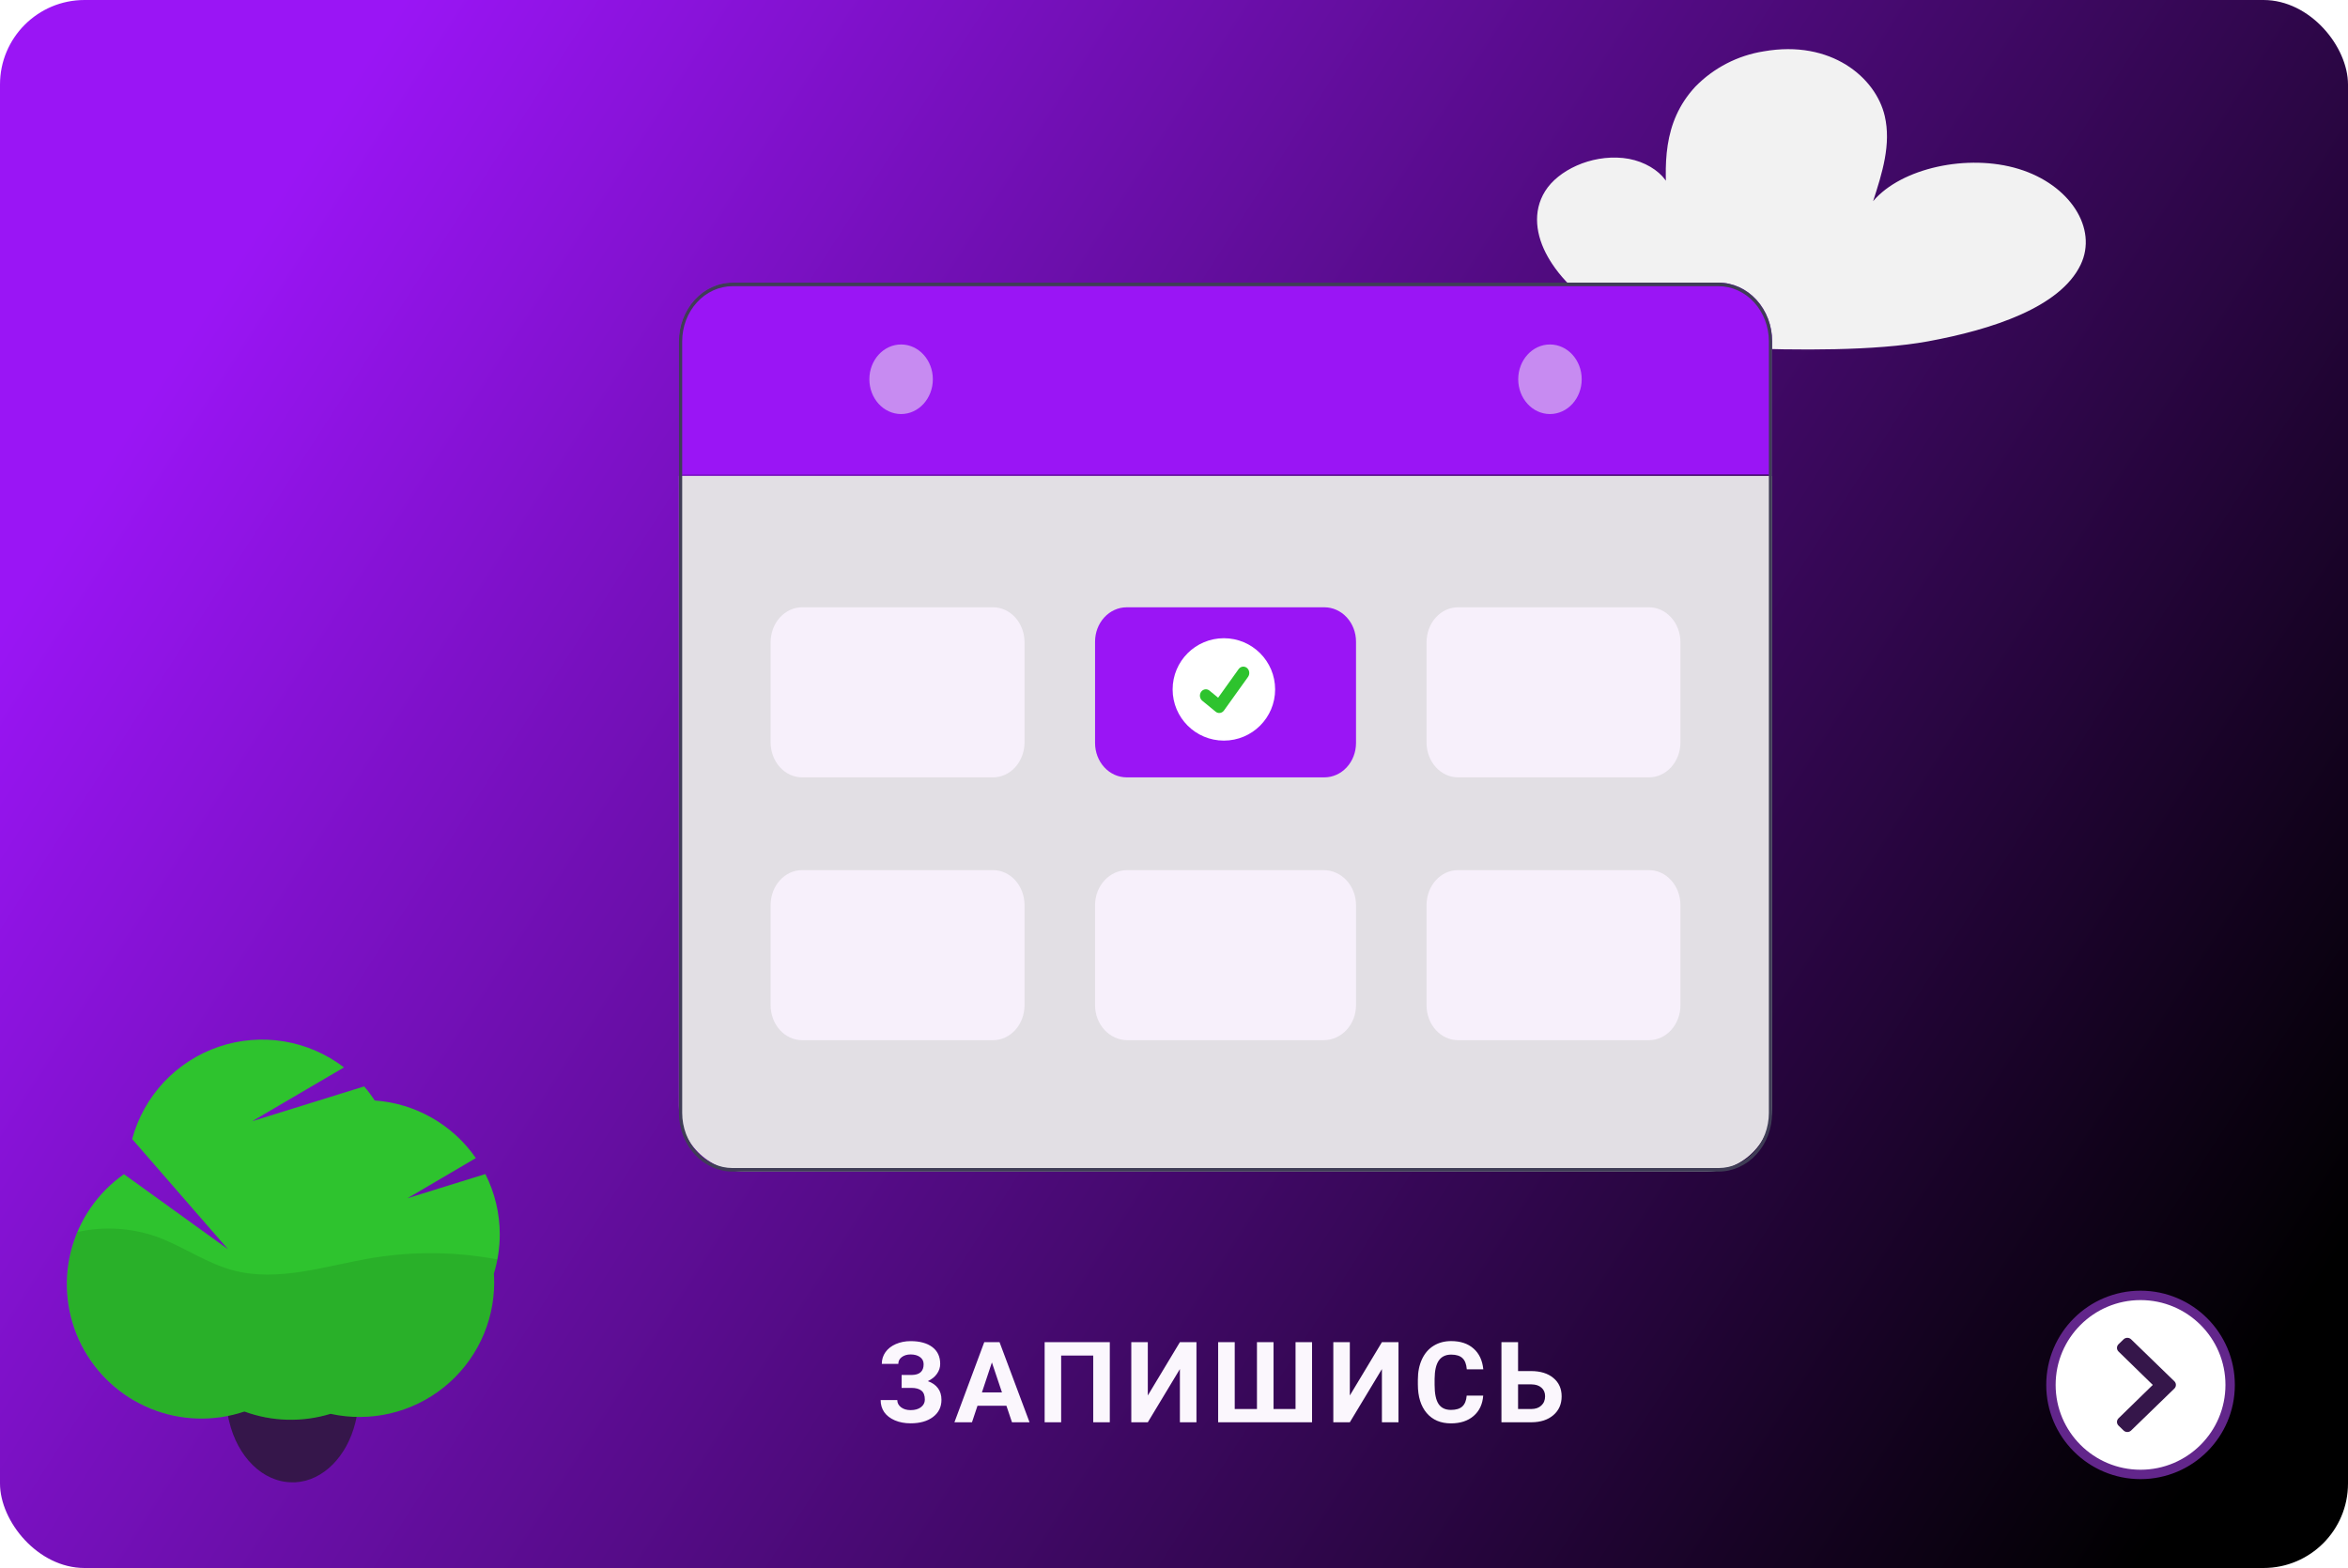 <svg width="250" height="167" viewBox="0 0 250 167" fill="none" xmlns="http://www.w3.org/2000/svg">
<g id="book-card">
<rect id="gradient" width="250" height="167" rx="9" fill="url(#paint0_linear)"/>
<g id="Go Button" filter="url(#filter0_d)">
<path id="Ellipse 2" d="M237.452 147.5C237.452 152.766 233.181 157.034 227.912 157.034C222.642 157.034 218.371 152.766 218.371 147.5C218.371 142.235 222.642 137.966 227.912 137.966C233.181 137.966 237.452 142.235 237.452 147.5Z" fill="white" stroke="#62268B"/>
<g id="Arrow Right">
<path id="Arrow Right_2" d="M231.51 147.89L226.908 152.356C226.687 152.571 226.327 152.571 226.105 152.356L225.568 151.835C225.346 151.62 225.346 151.272 225.567 151.056L229.214 147.5L225.567 143.945C225.346 143.729 225.346 143.381 225.568 143.166L226.105 142.645C226.327 142.43 226.687 142.43 226.908 142.645L231.51 147.11C231.732 147.326 231.732 147.675 231.51 147.89Z" fill="#35164A"/>
</g>
</g>
<path id="&#208;&#151;&#208;&#144;&#208;&#159;&#208;&#152;&#208;&#168;&#208;&#152;&#208;&#161;&#208;&#172;" d="M98.342 145.298C98.342 144.974 98.215 144.72 97.961 144.537C97.707 144.349 97.371 144.255 96.954 144.255C96.579 144.255 96.266 144.349 96.016 144.537C95.77 144.72 95.647 144.96 95.647 145.257H93.889C93.889 144.796 94.018 144.382 94.276 144.015C94.537 143.644 94.907 143.355 95.383 143.148C95.864 142.941 96.387 142.837 96.954 142.837C97.938 142.837 98.709 143.048 99.268 143.47C99.827 143.892 100.106 144.49 100.106 145.263C100.106 145.642 99.991 145.994 99.76 146.318C99.534 146.642 99.209 146.902 98.787 147.097C99.256 147.261 99.616 147.511 99.866 147.847C100.116 148.179 100.241 148.593 100.241 149.089C100.241 149.855 99.94 150.464 99.338 150.917C98.741 151.367 97.946 151.591 96.954 151.591C96.332 151.591 95.774 151.486 95.278 151.275C94.782 151.06 94.405 150.769 94.147 150.402C93.893 150.031 93.766 149.601 93.766 149.113H95.536C95.536 149.417 95.668 149.673 95.934 149.88C96.2 150.083 96.54 150.185 96.954 150.185C97.422 150.185 97.791 150.08 98.061 149.869C98.334 149.658 98.471 149.39 98.471 149.066C98.471 148.621 98.35 148.302 98.108 148.111C97.866 147.916 97.512 147.818 97.047 147.818H95.999V146.441H97.082C97.922 146.429 98.342 146.048 98.342 145.298ZM107.158 149.722H104.076L103.49 151.48H101.621L104.797 142.949H106.425L109.619 151.48H107.75L107.158 149.722ZM104.55 148.298H106.683L105.611 145.105L104.55 148.298ZM118.165 151.48H116.401V144.373H112.985V151.48H111.227V142.949H118.165V151.48ZM125.627 142.949H127.391V151.48H125.627V145.814L122.211 151.48H120.453V142.949H122.211V148.626L125.627 142.949ZM131.466 142.949V150.068H133.833V142.949H135.597V150.068H137.941V142.949H139.698V151.48H129.702V142.949H131.466ZM147.137 142.949H148.901V151.48H147.137V145.814L143.721 151.48H141.963V142.949H143.721V148.626L147.137 142.949ZM157.922 148.638C157.855 149.556 157.515 150.279 156.902 150.806C156.293 151.333 155.488 151.597 154.488 151.597C153.394 151.597 152.533 151.23 151.904 150.496C151.279 149.757 150.966 148.746 150.966 147.46V146.939C150.966 146.119 151.111 145.396 151.4 144.771C151.689 144.146 152.101 143.667 152.636 143.335C153.175 143 153.8 142.832 154.511 142.832C155.496 142.832 156.289 143.095 156.89 143.623C157.492 144.15 157.839 144.89 157.933 145.843H156.175C156.132 145.292 155.978 144.894 155.713 144.648C155.451 144.398 155.05 144.273 154.511 144.273C153.925 144.273 153.486 144.484 153.193 144.906C152.904 145.324 152.756 145.974 152.748 146.857V147.501C152.748 148.423 152.886 149.097 153.164 149.523C153.445 149.949 153.886 150.162 154.488 150.162C155.031 150.162 155.435 150.039 155.701 149.792C155.97 149.542 156.125 149.158 156.164 148.638H157.922ZM161.634 146.025H163.005C164.009 146.025 164.804 146.269 165.389 146.757C165.979 147.242 166.274 147.896 166.274 148.72C166.274 149.548 165.981 150.214 165.395 150.718C164.813 151.218 164.038 151.472 163.069 151.48H159.864V142.949H161.634V146.025ZM161.634 147.443V150.068H163.034C163.483 150.068 163.841 149.945 164.106 149.699C164.376 149.453 164.511 149.123 164.511 148.708C164.511 148.322 164.382 148.017 164.124 147.794C163.87 147.568 163.52 147.451 163.075 147.443H161.634Z" fill="#FBF7FD"/>
<g id="tree">
<path id="Vector" d="M38.171 148.661C38.177 149.477 38.097 150.292 37.933 151.091C37.899 151.242 37.866 151.389 37.832 151.532C36.942 155.098 34.431 157.707 31.436 157.874C31.336 157.874 31.235 157.874 31.13 157.874C27.963 157.874 25.285 155.143 24.4 151.382C24.376 151.282 24.354 151.182 24.33 151.082C24.162 150.283 24.078 149.468 24.08 148.652C24.08 143.557 27.238 139.429 31.13 139.429C35.023 139.429 38.171 143.567 38.171 148.661Z" fill="#35164A"/>
<path id="Vector_2" d="M53.213 131.48C53.214 129.243 52.688 127.038 51.678 125.041L43.384 127.619L50.664 123.341C49.444 121.578 47.843 120.111 45.979 119.05C44.115 117.988 42.037 117.358 39.897 117.207C39.555 116.684 39.18 116.183 38.773 115.709L26.853 119.413L36.625 113.684C34.757 112.251 32.565 111.3 30.242 110.916C27.92 110.531 25.538 110.725 23.308 111.479C21.078 112.234 19.068 113.526 17.457 115.242C15.846 116.958 14.684 119.044 14.072 121.316L24.276 133.05L13.196 125.056C10.382 127.037 8.375 129.966 7.544 133.304C6.713 136.643 7.112 140.169 8.669 143.237C10.226 146.306 12.837 148.712 16.023 150.015C19.21 151.319 22.759 151.432 26.023 150.335C28.971 151.414 32.191 151.5 35.193 150.579C37.286 151.038 39.457 151.023 41.544 150.535C43.632 150.046 45.583 149.096 47.254 147.755C48.925 146.413 50.275 144.715 51.203 142.783C52.131 140.852 52.614 138.738 52.616 136.596C52.616 136.276 52.604 135.962 52.583 135.642C52.997 134.293 53.209 132.891 53.213 131.48Z" fill="#2EC32E"/>
<path id="Vector_3" opacity="0.1" d="M52.965 134.137C48.586 133.308 44.095 133.251 39.696 133.968C34.718 134.793 29.629 136.603 24.76 135.279C21.896 134.502 19.428 132.706 16.645 131.702C13.949 130.764 11.045 130.594 8.258 131.211C7.194 133.749 6.885 136.54 7.368 139.249C7.85 141.959 9.103 144.472 10.976 146.488C12.85 148.505 15.265 149.94 17.934 150.621C20.602 151.303 23.41 151.202 26.023 150.33C28.97 151.411 32.191 151.498 35.193 150.579C37.286 151.038 39.457 151.023 41.544 150.535C43.631 150.046 45.583 149.096 47.254 147.755C48.925 146.413 50.275 144.714 51.203 142.783C52.131 140.852 52.614 138.738 52.616 136.596C52.616 136.276 52.604 135.962 52.583 135.642C52.738 135.148 52.866 134.646 52.965 134.137Z" fill="black"/>
</g>
<path id="coud" d="M184.725 37.054C176.344 36.706 168.709 33.326 165.255 28.089C165.093 27.844 164.941 27.596 164.798 27.343C163.537 25.112 163.143 22.547 164.522 20.349C165.901 18.15 169.348 16.48 172.804 16.827C176.26 17.174 178.963 19.931 177.532 22.113C177.215 17.703 176.95 13.069 180.508 9.23C182.467 7.224 185.022 5.905 187.792 5.468C194.961 4.208 199.721 8.259 200.674 12.347C201.377 15.367 200.406 18.435 199.438 21.423C202.42 17.899 209.511 16.331 214.945 17.996C220.378 19.66 223.389 24.321 221.533 28.195C219.347 32.752 212.06 35.108 205.291 36.353C199.7 37.382 191.319 37.327 184.725 37.054Z" fill="#F2F2F2"/>
<g id="caendar">
<path id="Rectangle 4" d="M72.289 50.684H188.685V117.781C188.685 121.647 185.551 124.781 181.685 124.781H79.289C75.423 124.781 72.289 121.647 72.289 117.781V50.684Z" fill="#E2DFE4"/>
<path id="Vector_4" d="M188.685 36.334V50.684H188.339V50.532H72.635V50.684H72.289V36.334C72.291 34.681 72.892 33.097 73.963 31.929C75.032 30.761 76.483 30.104 77.997 30.102H182.978C184.491 30.104 185.942 30.761 187.012 31.929C188.082 33.097 188.684 34.681 188.685 36.334Z" fill="#9A15F5"/>
<path id="Vector_5" d="M182.978 30.102H77.997C76.483 30.104 75.032 30.763 73.963 31.934C72.892 33.106 72.291 34.694 72.289 36.351V118.532C72.291 120.189 72.892 121.777 73.963 122.949C75.032 124.12 76.483 124.779 77.997 124.781H182.978C184.491 124.779 185.942 124.12 187.012 122.949C188.082 121.777 188.684 120.189 188.685 118.532V36.351C188.684 34.694 188.082 33.106 187.012 31.934C185.942 30.763 184.491 30.104 182.978 30.102ZM188.339 118.532C188.337 120.088 187.772 121.58 186.767 122.68C185.762 123.781 184.399 124.4 182.978 124.402H77.997C76.575 124.4 75.213 123.781 74.207 122.68C73.202 121.58 72.637 120.088 72.635 118.532V36.351C72.637 34.795 73.202 33.303 74.207 32.202C75.213 31.102 76.575 30.483 77.997 30.481H182.978C184.399 30.483 185.762 31.102 186.767 32.202C187.772 33.303 188.337 34.795 188.339 36.351V118.532Z" fill="#3F3D56"/>
<path id="Vector_6" d="M95.944 44.098C97.81 44.098 99.323 42.439 99.323 40.393C99.323 38.347 97.81 36.688 95.944 36.688C94.078 36.688 92.565 38.347 92.565 40.393C92.565 42.439 94.078 44.098 95.944 44.098Z" fill="#C78BF1"/>
<path id="Vector_7" d="M165.03 44.098C166.897 44.098 168.41 42.439 168.41 40.393C168.41 38.347 166.897 36.688 165.03 36.688C163.164 36.688 161.651 38.347 161.651 40.393C161.651 42.439 163.164 44.098 165.03 44.098Z" fill="#C78BF1"/>
<path id="Vector_8" d="M141.015 82.793H119.959C119.067 82.792 118.212 82.406 117.581 81.722C116.951 81.037 116.596 80.108 116.595 79.139V68.334C116.596 67.365 116.951 66.436 117.581 65.752C118.212 65.067 119.067 64.681 119.959 64.68H141.015C141.907 64.681 142.762 65.067 143.393 65.752C144.024 66.436 144.379 67.365 144.38 68.334V79.139C144.379 80.108 144.024 81.037 143.393 81.722C142.762 82.406 141.907 82.792 141.015 82.793Z" fill="#9A15F5"/>
<path id="Vector_9" d="M140.938 110.785H120.036C119.124 110.784 118.249 110.391 117.604 109.694C116.959 108.997 116.596 108.052 116.595 107.066V96.391C116.596 95.405 116.959 94.46 117.604 93.763C118.249 93.066 119.124 92.673 120.036 92.672H140.938C141.851 92.673 142.725 93.066 143.371 93.763C144.016 94.46 144.379 95.405 144.38 96.391V107.066C144.379 108.052 144.016 108.997 143.371 109.694C142.725 110.391 141.851 110.784 140.938 110.785Z" fill="#F7F0FB"/>
<path id="Vector_10" d="M105.737 110.785H85.4C84.512 110.784 83.661 110.391 83.033 109.694C82.406 108.997 82.052 108.052 82.051 107.066V96.391C82.052 95.405 82.406 94.46 83.033 93.763C83.661 93.066 84.512 92.673 85.4 92.672H105.737C106.625 92.673 107.476 93.066 108.104 93.763C108.731 94.46 109.084 95.405 109.085 96.391V107.066C109.084 108.052 108.731 108.997 108.104 109.694C107.476 110.391 106.625 110.784 105.737 110.785Z" fill="#F7F0FB"/>
<path id="Vector_11" d="M105.737 82.793H85.4C84.512 82.792 83.661 82.4 83.033 81.702C82.406 81.005 82.052 80.06 82.051 79.074V68.399C82.052 67.413 82.406 66.468 83.033 65.771C83.661 65.074 84.512 64.681 85.4 64.68H105.737C106.625 64.681 107.476 65.074 108.104 65.771C108.731 66.468 109.084 67.413 109.085 68.399V79.074C109.084 80.06 108.731 81.005 108.104 81.702C107.476 82.4 106.625 82.792 105.737 82.793Z" fill="#F7F0FB"/>
<path id="Vector_12" d="M175.575 110.785H155.237C154.349 110.784 153.498 110.391 152.871 109.694C152.243 108.997 151.89 108.052 151.889 107.066V96.391C151.89 95.405 152.243 94.46 152.871 93.763C153.498 93.066 154.349 92.673 155.237 92.672H175.575C176.462 92.673 177.313 93.066 177.941 93.763C178.569 94.46 178.922 95.405 178.923 96.391V107.066C178.922 108.052 178.569 108.997 177.941 109.694C177.313 110.391 176.462 110.784 175.575 110.785Z" fill="#F7F0FB"/>
<path id="Vector_13" d="M175.575 82.793H155.237C154.349 82.792 153.498 82.4 152.871 81.702C152.243 81.005 151.89 80.06 151.889 79.074V68.399C151.89 67.413 152.243 66.468 152.871 65.771C153.498 65.074 154.349 64.681 155.237 64.68H175.575C176.462 64.681 177.313 65.074 177.941 65.771C178.569 66.468 178.922 67.413 178.923 68.399V79.074C178.922 80.06 178.569 81.005 177.941 81.702C177.313 82.4 176.462 82.792 175.575 82.793Z" fill="#F7F0FB"/>
<path id="Vector_14" d="M130.311 78.879C133.325 78.879 135.767 76.438 135.767 73.426C135.767 70.415 133.325 67.974 130.311 67.974C127.298 67.974 124.855 70.415 124.855 73.426C124.855 76.438 127.298 78.879 130.311 78.879Z" fill="white"/>
<path id="Vector_15" d="M129.817 75.937C129.68 75.938 129.548 75.89 129.438 75.803L129.432 75.797L128.007 74.629C127.874 74.519 127.787 74.358 127.765 74.179C127.742 74.001 127.787 73.821 127.89 73.678C127.992 73.535 128.143 73.442 128.309 73.418C128.475 73.394 128.644 73.443 128.777 73.552L129.7 74.31L131.88 71.263C131.931 71.192 131.994 71.133 132.066 71.089C132.138 71.044 132.217 71.015 132.3 71.004C132.382 70.992 132.466 70.998 132.546 71.021C132.627 71.044 132.702 71.083 132.768 71.138C132.901 71.247 132.988 71.409 133.01 71.587C133.032 71.766 132.987 71.946 132.885 72.089L130.32 75.673C130.261 75.755 130.185 75.822 130.097 75.868C130.01 75.914 129.914 75.938 129.817 75.937Z" fill="#2EC32E"/>
</g>
</g>
<defs>
<filter id="filter0_d" x="212.871" y="132.466" width="30.08" height="30.068" filterUnits="userSpaceOnUse" color-interpolation-filters="sRGB">
<feFlood flood-opacity="0" result="BackgroundImageFix"/>
<feColorMatrix in="SourceAlpha" type="matrix" values="0 0 0 0 0 0 0 0 0 0 0 0 0 0 0 0 0 0 127 0"/>
<feOffset/>
<feGaussianBlur stdDeviation="2.5"/>
<feColorMatrix type="matrix" values="0 0 0 0 0 0 0 0 0 0 0 0 0 0 0 0 0 0 0.25 0"/>
<feBlend mode="normal" in2="BackgroundImageFix" result="effect1_dropShadow"/>
<feBlend mode="normal" in="SourceGraphic" in2="effect1_dropShadow" result="shape"/>
</filter>
<linearGradient id="paint0_linear" x1="29.878" y1="20.113" x2="236.532" y2="153.064" gradientUnits="userSpaceOnUse">
<stop stop-color="#9A15F5"/>
<stop offset="1"/>
</linearGradient>
</defs>
</svg>
